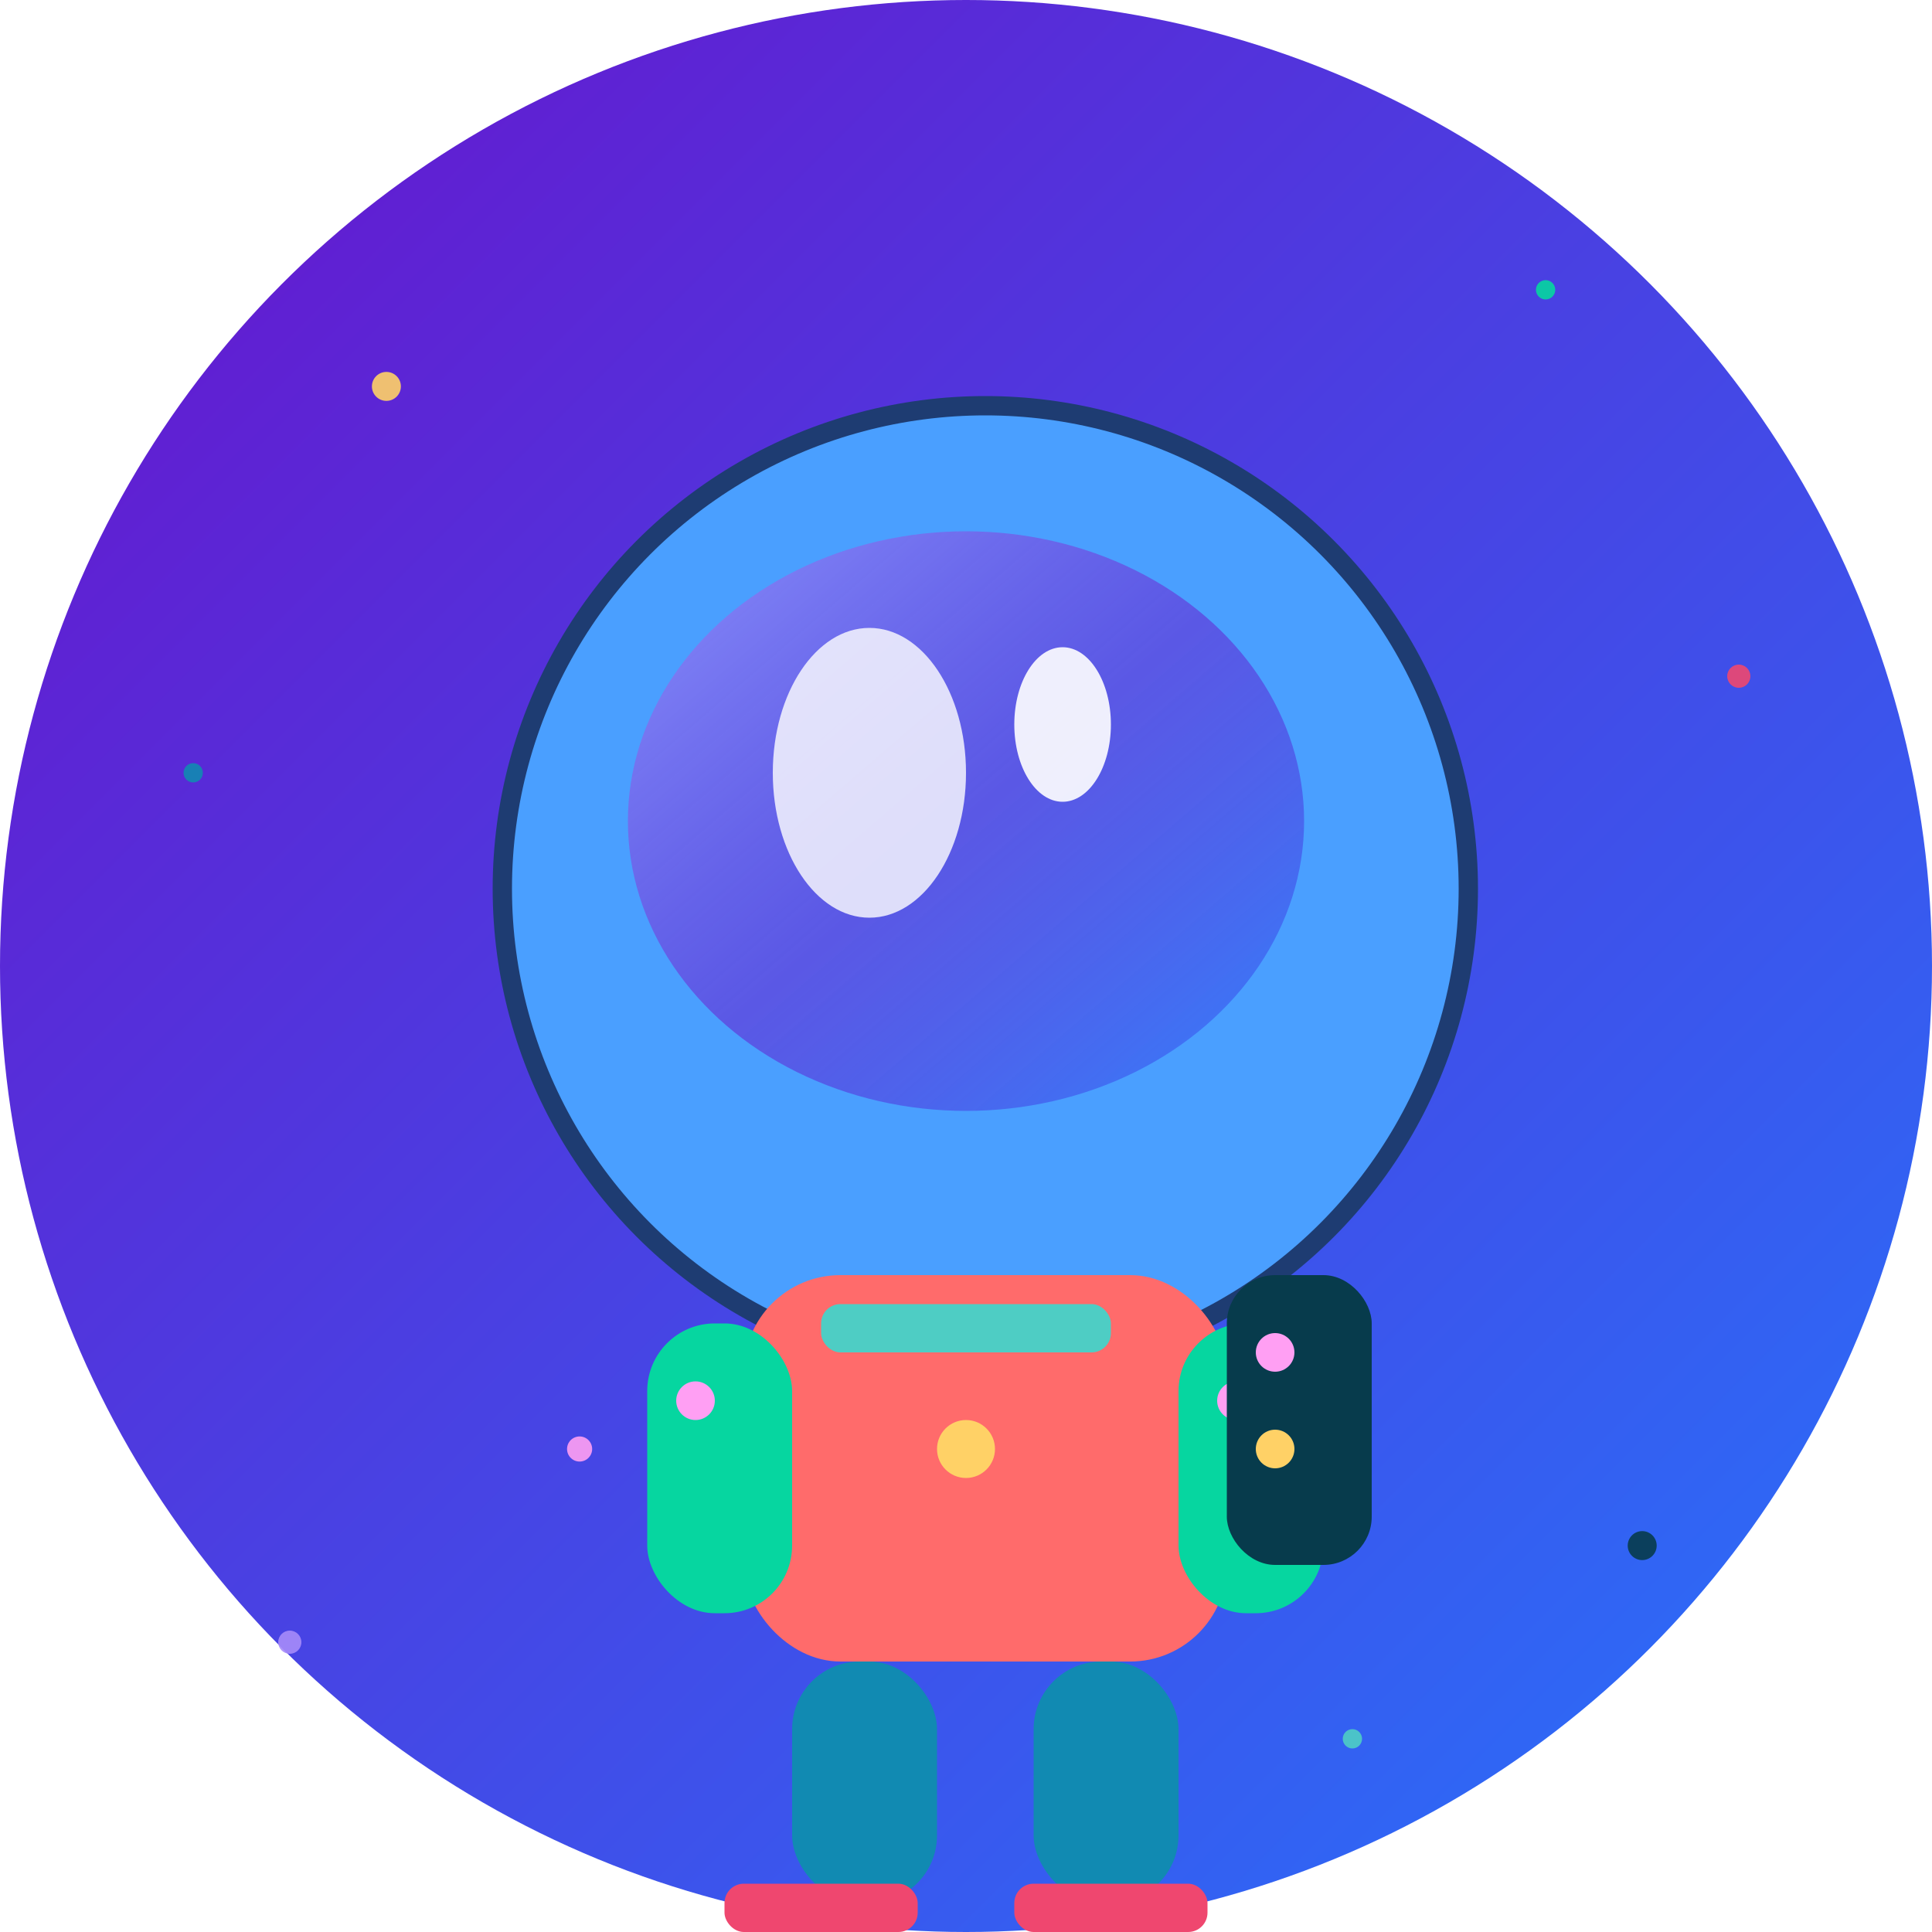 <svg xmlns="http://www.w3.org/2000/svg" viewBox="0 0 200 200">
  <!-- Fondo del círculo -->
  <circle cx="100" cy="100" r="100" fill="url(#grad1)"/>
  
  <!-- Gradiente para el fondo -->
  <defs>
    <linearGradient id="grad1" x1="0%" y1="0%" x2="100%" y2="100%">
      <stop offset="0%" style="stop-color:#6a11cb;stop-opacity:1" />
      <stop offset="100%" style="stop-color:#2575fc;stop-opacity:1" />
    </linearGradient>
    
    <!-- Sombra para el casco -->
    <filter id="shadow" x="-20%" y="-20%" width="140%" height="140%">
      <feGaussianBlur in="SourceAlpha" stdDeviation="3"/>
      <feOffset dx="2" dy="2" result="offsetblur"/>
      <feFlood flood-color="rgba(0,0,0,0.5)"/>
      <feComposite in2="offsetblur" operator="in"/>
      <feMerge>
        <feMergeNode/>
        <feMergeNode in="SourceGraphic"/>
      </feMerge>
    </filter>
  </defs>
  
  <!-- Casco del astronauta con colores vibrantes -->
  <circle cx="100" cy="90" r="50" fill="#4a9fff" stroke="#1e3c72" stroke-width="2" filter="url(#shadow)"/>
  
  <!-- Visor del casco con reflejos -->
  <ellipse cx="100" cy="85" rx="35" ry="30" fill="url(#visorGrad)"/>
  <defs>
    <linearGradient id="visorGrad" x1="0%" y1="0%" x2="100%" y2="100%">
      <stop offset="0%" style="stop-color:#a78bfa;stop-opacity:0.7" />
      <stop offset="50%" style="stop-color:#6a11cb;stop-opacity:0.5" />
      <stop offset="100%" style="stop-color:#2575fc;stop-opacity:0.7" />
    </linearGradient>
  </defs>
  
  <!-- Reflejo en el visor -->
  <ellipse cx="90" cy="80" rx="10" ry="15" fill="rgba(255,255,255,0.8)"/>
  <ellipse cx="110" cy="75" rx="5" ry="8" fill="rgba(255,255,255,0.9)"/>
  
  <!-- Cuerpo del traje con colores vivos -->
  <rect x="75" y="130" width="50" height="40" rx="10" fill="#ff6b6b" filter="url(#shadow)"/>
  
  <!-- Detalles del traje -->
  <rect x="85" y="135" width="30" height="5" rx="2" fill="#4ecdc4"/>
  <circle cx="100" cy="150" r="3" fill="#ffd166"/>
  
  <!-- Brazos con colores contrastantes -->
  <rect x="65" y="135" width="15" height="30" rx="7" fill="#06d6a0" filter="url(#shadow)"/>
  <rect x="120" y="135" width="15" height="30" rx="7" fill="#06d6a0" filter="url(#shadow)"/>
  
  <!-- Detalles de los brazos -->
  <circle cx="72" cy="145" r="2" fill="#ff9ff3"/>
  <circle cx="128" cy="145" r="2" fill="#ff9ff3"/>
  
  <!-- Piernas -->
  <rect x="80" y="170" width="15" height="25" rx="7" fill="#118ab2" filter="url(#shadow)"/>
  <rect x="105" y="170" width="15" height="25" rx="7" fill="#118ab2" filter="url(#shadow)"/>
  
  <!-- Botas con colores vivos -->
  <rect x="75" y="195" width="20" height="5" rx="2" fill="#ef476f"/>
  <rect x="105" y="195" width="20" height="5" rx="2" fill="#ef476f"/>
  
  <!-- Mochila del traje -->
  <rect x="125" y="130" width="15" height="30" rx="5" fill="#073b4c" filter="url(#shadow)"/>
  <circle cx="132" cy="140" r="2" fill="#ff9ff3"/>
  <circle cx="132" cy="150" r="2" fill="#ffd166"/>
  
  <!-- Estrellas de fondo coloridas -->
  <circle cx="40" cy="40" r="1.5" fill="#ffd166" opacity="0.9"/>
  <circle cx="160" cy="30" r="1" fill="#06d6a0" opacity="0.9"/>
  <circle cx="180" cy="70" r="1.2" fill="#ef476f" opacity="0.9"/>
  <circle cx="20" cy="80" r="1" fill="#118ab2" opacity="0.9"/>
  <circle cx="60" cy="150" r="1.3" fill="#ff9ff3" opacity="0.9"/>
  <circle cx="170" cy="160" r="1.5" fill="#073b4c" opacity="0.9"/>
  <circle cx="140" cy="180" r="1" fill="#4ecdc4" opacity="0.9"/>
  <circle cx="30" cy="170" r="1.2" fill="#a78bfa" opacity="0.9"/>
</svg>